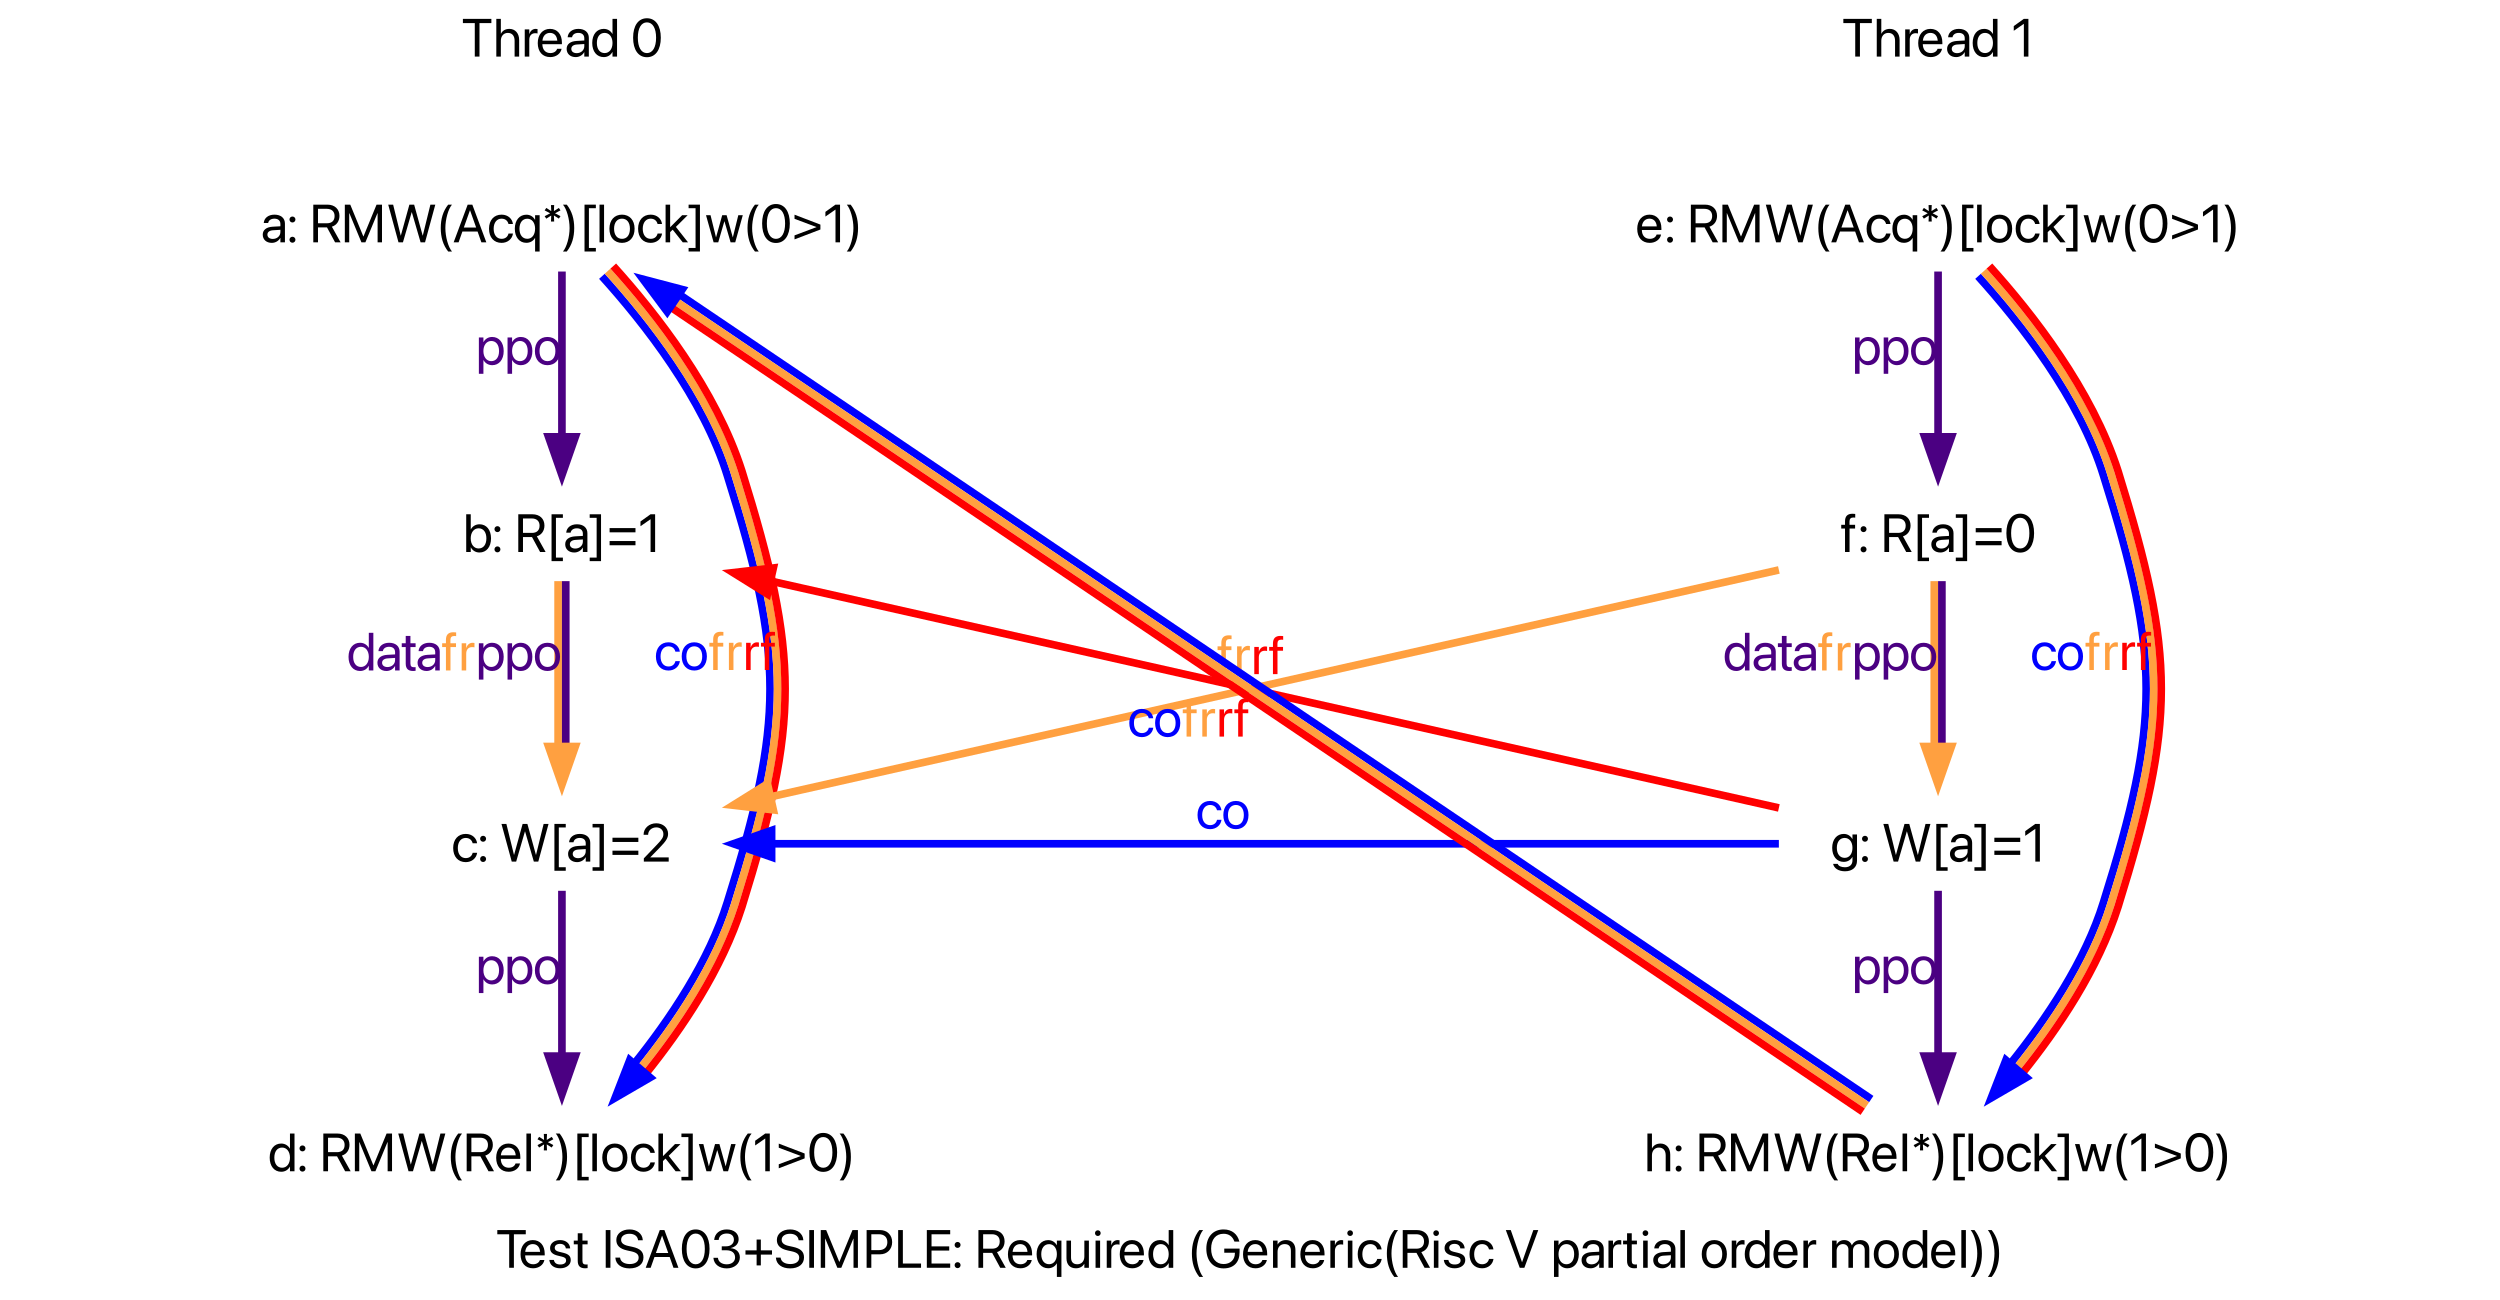 <?xml version="1.0" encoding="UTF-8"?>
<svg xmlns="http://www.w3.org/2000/svg" xmlns:xlink="http://www.w3.org/1999/xlink" width="654" height="340" viewBox="0 0 654 340">
<defs>
<g>
<g id="glyph-0-0">
<path d="M 3.453 0 L 4.684 0 L 4.684 -8.758 L 7.793 -8.758 L 7.793 -9.863 L 0.344 -9.863 L 0.344 -8.758 L 3.453 -8.758 Z M 3.453 0 "/>
</g>
<g id="glyph-0-1">
<path d="M 3.699 0.137 C 5.25 0.137 6.414 -0.793 6.645 -1.969 L 6.66 -2.039 L 5.488 -2.039 L 5.469 -1.977 C 5.266 -1.367 4.629 -0.918 3.727 -0.918 C 2.461 -0.918 1.656 -1.77 1.629 -3.234 L 6.746 -3.234 L 6.746 -3.672 C 6.746 -5.805 5.566 -7.246 3.625 -7.246 C 1.684 -7.246 0.426 -5.734 0.426 -3.535 L 0.426 -3.527 C 0.426 -1.293 1.656 0.137 3.699 0.137 Z M 3.617 -6.195 C 4.656 -6.195 5.422 -5.543 5.539 -4.164 L 1.648 -4.164 C 1.777 -5.488 2.586 -6.195 3.617 -6.195 Z M 3.617 -6.195 "/>
</g>
<g id="glyph-0-2">
<path d="M 3.297 0.137 C 4.883 0.137 6.059 -0.738 6.059 -1.984 L 6.059 -1.988 C 6.059 -3 5.539 -3.57 4.102 -3.918 L 2.973 -4.191 C 2.188 -4.383 1.867 -4.719 1.867 -5.203 L 1.867 -5.211 C 1.867 -5.84 2.398 -6.254 3.262 -6.254 C 4.145 -6.254 4.668 -5.797 4.766 -5.105 L 4.773 -5.059 L 5.906 -5.059 L 5.898 -5.148 C 5.812 -6.336 4.82 -7.246 3.262 -7.246 C 1.723 -7.246 0.648 -6.379 0.648 -5.156 L 0.648 -5.148 C 0.648 -4.121 1.301 -3.5 2.641 -3.18 L 3.766 -2.906 C 4.574 -2.707 4.84 -2.422 4.84 -1.906 L 4.84 -1.902 C 4.84 -1.258 4.266 -0.855 3.301 -0.855 C 2.332 -0.855 1.805 -1.273 1.66 -1.984 L 1.648 -2.051 L 0.457 -2.051 L 0.465 -1.988 C 0.609 -0.719 1.621 0.137 3.297 0.137 Z M 3.297 0.137 "/>
</g>
<g id="glyph-0-3">
<path d="M 3.082 0.137 C 3.316 0.137 3.57 0.109 3.719 0.09 L 3.719 -0.875 C 3.617 -0.867 3.48 -0.848 3.336 -0.848 C 2.699 -0.848 2.367 -1.059 2.367 -1.82 L 2.367 -6.125 L 3.719 -6.125 L 3.719 -7.109 L 2.367 -7.109 L 2.367 -9.031 L 1.137 -9.031 L 1.137 -7.109 L 0.098 -7.109 L 0.098 -6.125 L 1.137 -6.125 L 1.137 -1.812 C 1.137 -0.453 1.777 0.137 3.082 0.137 Z M 3.082 0.137 "/>
</g>
<g id="glyph-0-4">
<rect x="0" y="0" width="0" height="0" mask="url(#mask-0)"/>
</g>
<g id="glyph-0-5">
<path d="M 0.957 0 L 2.188 0 L 2.188 -9.863 L 0.957 -9.863 Z M 0.957 0 "/>
</g>
<g id="glyph-0-6">
<path d="M 4.184 0.164 C 6.441 0.164 7.828 -0.945 7.828 -2.695 L 7.828 -2.699 C 7.828 -4.203 6.98 -5.023 4.957 -5.469 L 3.863 -5.707 C 2.578 -5.988 1.984 -6.496 1.984 -7.301 L 1.984 -7.309 C 1.984 -8.258 2.844 -8.887 4.164 -8.895 C 5.414 -8.895 6.254 -8.301 6.406 -7.293 L 6.418 -7.199 L 7.648 -7.199 L 7.645 -7.301 C 7.535 -8.914 6.125 -10.027 4.199 -10.027 C 2.168 -10.027 0.73 -8.895 0.727 -7.273 L 0.727 -7.266 C 0.727 -5.824 1.629 -4.957 3.555 -4.531 L 4.648 -4.293 C 6.004 -3.992 6.57 -3.508 6.57 -2.641 L 6.57 -2.633 C 6.57 -1.613 5.676 -0.973 4.254 -0.973 C 2.824 -0.973 1.867 -1.578 1.723 -2.57 L 1.711 -2.668 L 0.48 -2.668 L 0.484 -2.57 C 0.609 -0.883 2.051 0.164 4.184 0.164 Z M 4.184 0.164 "/>
</g>
<g id="glyph-0-7">
<path d="M 0.172 0 L 1.465 0 L 2.461 -2.824 L 6.434 -2.824 L 7.43 0 L 8.723 0 L 5.059 -9.863 L 3.844 -9.863 Z M 4.438 -8.387 L 4.465 -8.387 L 6.062 -3.871 L 2.836 -3.871 Z M 4.438 -8.387 "/>
</g>
<g id="glyph-0-8">
<path d="M 4.238 0.164 C 6.508 0.164 7.867 -1.797 7.867 -4.93 L 7.867 -4.941 C 7.867 -8.074 6.508 -10.027 4.238 -10.027 C 1.969 -10.027 0.621 -8.074 0.621 -4.941 L 0.621 -4.93 C 0.621 -1.797 1.969 0.164 4.238 0.164 Z M 4.238 -0.91 C 2.734 -0.91 1.859 -2.453 1.859 -4.93 L 1.859 -4.941 C 1.859 -7.418 2.734 -8.949 4.238 -8.949 C 5.742 -8.949 6.633 -7.418 6.633 -4.941 L 6.633 -4.93 C 6.633 -2.453 5.742 -0.91 4.238 -0.91 Z M 4.238 -0.91 "/>
</g>
<g id="glyph-0-9">
<path d="M 4.121 0.164 C 6.098 0.164 7.547 -1.055 7.547 -2.699 L 7.547 -2.715 C 7.547 -4.117 6.57 -5.012 5.133 -5.133 L 5.133 -5.16 C 6.363 -5.422 7.227 -6.254 7.227 -7.473 L 7.227 -7.484 C 7.227 -8.984 5.988 -10.027 4.109 -10.027 C 2.262 -10.027 0.992 -8.957 0.836 -7.348 L 0.828 -7.281 L 2.012 -7.281 L 2.016 -7.348 C 2.121 -8.348 2.945 -8.961 4.109 -8.961 C 5.312 -8.961 5.988 -8.367 5.988 -7.336 L 5.988 -7.32 C 5.988 -6.336 5.168 -5.613 3.992 -5.613 L 2.809 -5.613 L 2.809 -4.574 L 4.047 -4.574 C 5.43 -4.574 6.297 -3.898 6.297 -2.688 L 6.297 -2.672 C 6.297 -1.629 5.414 -0.902 4.121 -0.902 C 2.809 -0.902 1.922 -1.574 1.82 -2.543 L 1.812 -2.613 L 0.629 -2.613 L 0.637 -2.531 C 0.766 -0.973 2.086 0.164 4.121 0.164 Z M 4.121 0.164 "/>
</g>
<g id="glyph-0-10">
<path d="M 0.766 -3.445 L 3.68 -3.445 L 3.68 -0.617 L 4.785 -0.617 L 4.785 -3.445 L 7.703 -3.445 L 7.703 -4.555 L 4.785 -4.555 L 4.785 -7.383 L 3.68 -7.383 L 3.68 -4.555 L 0.766 -4.555 Z M 0.766 -3.445 "/>
</g>
<g id="glyph-0-11">
<path d="M 0.957 0 L 2.105 0 L 2.105 -7.621 L 2.148 -7.621 L 5.297 0 L 6.336 0 L 9.488 -7.621 L 9.531 -7.621 L 9.531 0 L 10.68 0 L 10.68 -9.863 L 9.258 -9.863 L 5.84 -1.551 L 5.797 -1.551 L 2.379 -9.863 L 0.957 -9.863 Z M 0.957 0 "/>
</g>
<g id="glyph-0-12">
<path d="M 0.957 0 L 2.188 0 L 2.188 -3.52 L 4.473 -3.52 C 6.324 -3.52 7.637 -4.828 7.637 -6.699 L 7.637 -6.715 C 7.637 -8.586 6.324 -9.863 4.473 -9.863 L 0.957 -9.863 Z M 4.156 -8.77 C 5.566 -8.77 6.379 -8 6.379 -6.699 L 6.379 -6.688 C 6.379 -5.387 5.566 -4.613 4.156 -4.613 L 2.188 -4.613 L 2.188 -8.77 Z M 4.156 -8.77 "/>
</g>
<g id="glyph-0-13">
<path d="M 0.957 0 L 6.945 0 L 6.945 -1.109 L 2.188 -1.109 L 2.188 -9.863 L 0.957 -9.863 Z M 0.957 0 "/>
</g>
<g id="glyph-0-14">
<path d="M 0.957 0 L 7.07 0 L 7.07 -1.109 L 2.188 -1.109 L 2.188 -4.5 L 6.816 -4.5 L 6.816 -5.594 L 2.188 -5.594 L 2.188 -8.758 L 7.07 -8.758 L 7.07 -9.863 L 0.957 -9.863 Z M 0.957 0 "/>
</g>
<g id="glyph-0-15">
<path d="M 1.504 -5.195 C 1.941 -5.195 2.285 -5.539 2.285 -5.977 C 2.285 -6.414 1.941 -6.754 1.504 -6.754 C 1.066 -6.754 0.727 -6.414 0.727 -5.977 C 0.727 -5.539 1.066 -5.195 1.504 -5.195 Z M 1.504 0.098 C 1.941 0.098 2.285 -0.246 2.285 -0.684 C 2.285 -1.121 1.941 -1.465 1.504 -1.465 C 1.066 -1.465 0.727 -1.121 0.727 -0.684 C 0.727 -0.246 1.066 0.098 1.504 0.098 Z M 1.504 0.098 "/>
</g>
<g id="glyph-0-16">
<path d="M 0.957 0 L 2.188 0 L 2.188 -3.902 L 4.547 -3.902 L 6.66 0 L 8.102 0 L 5.816 -4.094 C 7.047 -4.484 7.801 -5.543 7.801 -6.91 L 7.801 -6.926 C 7.801 -8.703 6.555 -9.863 4.656 -9.863 L 0.957 -9.863 Z M 2.188 -4.992 L 2.188 -8.77 L 4.492 -8.77 C 5.758 -8.77 6.527 -8.074 6.527 -6.898 L 6.527 -6.883 C 6.527 -5.676 5.812 -4.992 4.547 -4.992 Z M 2.188 -4.992 "/>
</g>
<g id="glyph-0-17">
<path d="M 5.73 2.395 L 6.918 2.395 L 6.918 -7.109 L 5.73 -7.109 L 5.73 -5.906 L 5.703 -5.906 C 5.266 -6.691 4.473 -7.234 3.465 -7.234 C 1.66 -7.234 0.426 -5.789 0.426 -3.57 L 0.426 -3.562 C 0.426 -1.328 1.648 0.125 3.438 0.125 C 4.457 0.125 5.277 -0.375 5.703 -1.156 L 5.73 -1.156 Z M 3.699 -0.93 C 2.434 -0.93 1.641 -1.934 1.641 -3.562 L 1.641 -3.57 C 1.641 -5.16 2.434 -6.18 3.699 -6.18 C 4.902 -6.18 5.73 -5.148 5.73 -3.57 L 5.73 -3.562 C 5.73 -1.969 4.91 -0.93 3.699 -0.93 Z M 3.699 -0.93 "/>
</g>
<g id="glyph-0-18">
<path d="M 3.199 0.137 C 4.281 0.137 5.004 -0.348 5.387 -1.012 L 5.414 -1.012 L 5.414 0 L 6.605 0 L 6.605 -7.109 L 5.414 -7.109 L 5.414 -2.926 C 5.414 -1.715 4.684 -0.918 3.562 -0.918 C 2.469 -0.918 1.93 -1.551 1.93 -2.707 L 1.93 -7.109 L 0.738 -7.109 L 0.738 -2.496 C 0.738 -0.875 1.641 0.137 3.199 0.137 Z M 3.199 0.137 "/>
</g>
<g id="glyph-0-19">
<path d="M 1.441 -8.312 C 1.859 -8.312 2.188 -8.648 2.188 -9.059 C 2.188 -9.477 1.859 -9.805 1.441 -9.805 C 1.031 -9.805 0.699 -9.477 0.699 -9.059 C 0.699 -8.648 1.031 -8.312 1.441 -8.312 Z M 0.848 0 L 2.039 0 L 2.039 -7.109 L 0.848 -7.109 Z M 0.848 0 "/>
</g>
<g id="glyph-0-20">
<path d="M 0.773 0 L 1.961 0 L 1.961 -4.391 C 1.961 -5.469 2.562 -6.113 3.488 -6.113 C 3.773 -6.113 4.027 -6.078 4.121 -6.043 L 4.121 -7.199 C 4.027 -7.211 3.848 -7.246 3.645 -7.246 C 2.844 -7.246 2.23 -6.727 1.988 -5.906 L 1.961 -5.906 L 1.961 -7.109 L 0.773 -7.109 Z M 0.773 0 "/>
</g>
<g id="glyph-0-21">
<path d="M 3.445 0.137 C 4.465 0.137 5.258 -0.375 5.703 -1.203 L 5.73 -1.203 L 5.73 0 L 6.918 0 L 6.918 -9.863 L 5.73 -9.863 L 5.73 -5.922 L 5.703 -5.922 C 5.258 -6.742 4.43 -7.246 3.426 -7.246 C 1.641 -7.246 0.426 -5.805 0.426 -3.562 L 0.426 -3.555 C 0.426 -1.312 1.629 0.137 3.445 0.137 Z M 3.68 -0.918 C 2.422 -0.918 1.641 -1.922 1.641 -3.555 L 1.641 -3.562 C 1.641 -5.184 2.422 -6.195 3.68 -6.195 C 4.875 -6.195 5.734 -5.148 5.734 -3.562 L 5.734 -3.555 C 5.734 -1.961 4.883 -0.918 3.68 -0.918 Z M 3.68 -0.918 "/>
</g>
<g id="glyph-0-22">
<path d="M 3.242 2.395 L 4.238 2.395 C 3.254 1.25 2.508 -1.457 2.508 -3.738 C 2.508 -6.023 3.254 -8.723 4.238 -9.863 L 3.242 -9.863 C 1.906 -8.168 1.301 -6.172 1.301 -3.738 C 1.301 -1.305 1.906 0.703 3.242 2.395 Z M 3.242 2.395 "/>
</g>
<g id="glyph-0-23">
<path d="M 5.094 0.164 C 7.727 0.164 9.277 -1.414 9.277 -4.082 L 9.277 -5.02 L 5.266 -5.02 L 5.266 -3.938 L 8.047 -3.938 L 8.047 -3.762 C 8.047 -2.105 6.844 -0.973 5.094 -0.973 C 3.082 -0.973 1.832 -2.504 1.832 -4.984 L 1.832 -4.992 C 1.832 -7.426 3.062 -8.895 5.094 -8.895 C 6.48 -8.895 7.438 -8.176 7.895 -6.926 L 7.922 -6.852 L 9.215 -6.852 L 9.18 -6.98 C 8.723 -8.723 7.363 -10.027 5.094 -10.027 C 2.34 -10.027 0.574 -8.074 0.574 -4.992 L 0.574 -4.984 C 0.574 -1.84 2.34 0.164 5.094 0.164 Z M 5.094 0.164 "/>
</g>
<g id="glyph-0-24">
<path d="M 0.773 0 L 1.961 0 L 1.961 -4.184 C 1.961 -5.395 2.695 -6.195 3.816 -6.195 C 4.91 -6.195 5.449 -5.559 5.449 -4.402 L 5.449 0 L 6.637 0 L 6.637 -4.613 C 6.637 -6.234 5.734 -7.246 4.176 -7.246 C 3.098 -7.246 2.371 -6.762 1.988 -6.098 L 1.961 -6.098 L 1.961 -7.109 L 0.773 -7.109 Z M 0.773 0 "/>
</g>
<g id="glyph-0-25">
<path d="M 3.719 0.137 C 5.324 0.137 6.496 -0.91 6.688 -2.262 L 6.691 -2.312 L 5.523 -2.312 L 5.512 -2.258 C 5.312 -1.465 4.691 -0.918 3.719 -0.918 C 2.488 -0.918 1.641 -1.895 1.641 -3.547 L 1.641 -3.555 C 1.641 -5.168 2.469 -6.195 3.707 -6.195 C 4.75 -6.195 5.324 -5.566 5.504 -4.855 L 5.516 -4.801 L 6.68 -4.801 L 6.672 -4.855 C 6.523 -6.07 5.477 -7.246 3.707 -7.246 C 1.73 -7.246 0.426 -5.812 0.426 -3.57 L 0.426 -3.562 C 0.426 -1.301 1.703 0.137 3.719 0.137 Z M 3.719 0.137 "/>
</g>
<g id="glyph-0-26">
<path d="M 3.809 0 L 5.023 0 L 8.66 -9.863 L 7.371 -9.863 L 4.43 -1.477 L 4.402 -1.477 L 1.465 -9.863 L 0.172 -9.863 Z M 3.809 0 "/>
</g>
<g id="glyph-0-27">
<path d="M 0.773 2.395 L 1.961 2.395 L 1.961 -1.191 L 1.988 -1.191 C 2.434 -0.371 3.262 0.137 4.266 0.137 C 6.051 0.137 7.266 -1.305 7.266 -3.547 L 7.266 -3.555 C 7.266 -5.797 6.062 -7.246 4.246 -7.246 C 3.227 -7.246 2.434 -6.734 1.988 -5.906 L 1.961 -5.906 L 1.961 -7.109 L 0.773 -7.109 Z M 4.012 -0.918 C 2.816 -0.918 1.957 -1.961 1.957 -3.547 L 1.957 -3.555 C 1.957 -5.148 2.809 -6.195 4.012 -6.195 C 5.27 -6.195 6.051 -5.188 6.051 -3.555 L 6.051 -3.547 C 6.051 -1.93 5.27 -0.918 4.012 -0.918 Z M 4.012 -0.918 "/>
</g>
<g id="glyph-0-28">
<path d="M 2.852 0.137 C 3.801 0.137 4.656 -0.375 5.074 -1.156 L 5.102 -1.156 L 5.102 0 L 6.289 0 L 6.289 -4.914 C 6.289 -6.336 5.238 -7.246 3.555 -7.246 C 1.879 -7.246 0.863 -6.305 0.758 -5.133 L 0.754 -5.059 L 1.902 -5.059 L 1.914 -5.121 C 2.051 -5.758 2.625 -6.195 3.543 -6.195 C 4.531 -6.195 5.102 -5.668 5.102 -4.801 L 5.102 -4.203 L 3.062 -4.09 C 1.43 -3.992 0.484 -3.234 0.484 -2.023 L 0.484 -2.012 C 0.484 -0.719 1.438 0.137 2.852 0.137 Z M 1.703 -2.012 L 1.703 -2.023 C 1.703 -2.688 2.25 -3.109 3.199 -3.164 L 5.102 -3.281 L 5.102 -2.699 C 5.102 -1.668 4.238 -0.895 3.117 -0.895 C 2.262 -0.895 1.703 -1.328 1.703 -2.012 Z M 1.703 -2.012 "/>
</g>
<g id="glyph-0-29">
<path d="M 0.836 0 L 2.023 0 L 2.023 -9.863 L 0.836 -9.863 Z M 0.836 0 "/>
</g>
<g id="glyph-0-30">
<path d="M 3.719 0.137 C 5.68 0.137 7.008 -1.285 7.008 -3.555 L 7.008 -3.57 C 7.008 -5.84 5.676 -7.246 3.711 -7.246 C 1.75 -7.246 0.426 -5.832 0.426 -3.57 L 0.426 -3.555 C 0.426 -1.293 1.742 0.137 3.719 0.137 Z M 3.727 -0.918 C 2.469 -0.918 1.641 -1.879 1.641 -3.555 L 1.641 -3.57 C 1.641 -5.23 2.477 -6.195 3.711 -6.195 C 4.969 -6.195 5.789 -5.238 5.789 -3.57 L 5.789 -3.555 C 5.789 -1.887 4.977 -0.918 3.727 -0.918 Z M 3.727 -0.918 "/>
</g>
<g id="glyph-0-31">
<path d="M 0.773 0 L 1.961 0 L 1.961 -4.457 C 1.961 -5.449 2.645 -6.195 3.59 -6.195 C 4.473 -6.195 5.047 -5.625 5.047 -4.766 L 5.047 0 L 6.234 0 L 6.234 -4.52 C 6.234 -5.488 6.898 -6.195 7.84 -6.195 C 8.777 -6.195 9.316 -5.613 9.316 -4.637 L 9.316 0 L 10.508 0 L 10.508 -4.91 C 10.508 -6.324 9.598 -7.246 8.191 -7.246 C 7.191 -7.246 6.359 -6.734 5.961 -5.879 L 5.934 -5.879 C 5.625 -6.746 4.91 -7.246 3.938 -7.246 C 3.023 -7.246 2.312 -6.773 1.988 -6.07 L 1.961 -6.07 L 1.961 -7.109 L 0.773 -7.109 Z M 0.773 0 "/>
</g>
<g id="glyph-0-32">
<path d="M 1.273 2.395 C 2.605 0.703 3.215 -1.305 3.215 -3.738 C 3.215 -6.172 2.605 -8.168 1.273 -9.863 L 0.273 -9.863 C 1.258 -8.723 2.004 -6.023 2.004 -3.738 C 2.004 -1.457 1.258 1.25 0.273 2.395 Z M 1.273 2.395 "/>
</g>
<g id="glyph-0-33">
<path d="M 0.836 0 L 2.023 0 L 2.023 -4.148 C 2.023 -5.359 2.754 -6.195 3.855 -6.195 C 4.965 -6.195 5.621 -5.434 5.621 -4.148 L 5.621 0 L 6.809 0 L 6.809 -4.355 C 6.809 -6.078 5.777 -7.246 4.266 -7.246 C 3.207 -7.246 2.434 -6.773 2.051 -5.977 L 2.023 -5.977 L 2.023 -9.863 L 0.836 -9.863 Z M 0.836 0 "/>
</g>
<g id="glyph-0-34">
<path d="M 2.996 0 L 4.156 0 L 6.453 -7.902 L 6.48 -7.902 L 8.777 0 L 9.941 0 L 12.625 -9.863 L 11.34 -9.863 L 9.352 -1.766 L 9.324 -1.766 L 7.09 -9.863 L 5.844 -9.863 L 3.609 -1.766 L 3.582 -1.766 L 1.594 -9.863 L 0.309 -9.863 Z M 2.996 0 "/>
</g>
<g id="glyph-0-35">
<path d="M 2.387 -5.449 L 3.219 -5.449 L 3.152 -7.035 L 4.449 -6.207 L 4.875 -6.852 L 3.438 -7.609 L 4.875 -8.359 L 4.449 -9.004 L 3.152 -8.176 L 3.219 -9.754 L 2.387 -9.754 L 2.453 -8.176 L 1.156 -9.004 L 0.73 -8.359 L 2.18 -7.602 L 0.73 -6.836 L 1.156 -6.195 L 2.453 -7.02 Z M 2.387 -5.449 "/>
</g>
<g id="glyph-0-36">
<path d="M 1.41 2.395 L 4.375 2.395 L 4.375 1.469 L 2.559 1.469 L 2.559 -8.934 L 4.375 -8.934 L 4.375 -9.863 L 1.41 -9.863 Z M 1.41 2.395 "/>
</g>
<g id="glyph-0-37">
<path d="M 0.867 0 L 2.059 0 L 2.059 -2.68 L 2.723 -3.316 L 5.359 0 L 6.742 0 L 3.562 -4.039 L 6.645 -7.109 L 5.203 -7.109 L 2.086 -3.973 L 2.059 -3.973 L 2.059 -9.863 L 0.867 -9.863 Z M 0.867 0 "/>
</g>
<g id="glyph-0-38">
<path d="M 3.105 2.395 L 3.105 -9.863 L 0.137 -9.863 L 0.137 -8.934 L 1.957 -8.934 L 1.957 1.469 L 0.137 1.469 L 0.137 2.395 Z M 3.105 2.395 "/>
</g>
<g id="glyph-0-39">
<path d="M 2.18 0 L 3.391 0 L 4.992 -5.504 L 5.02 -5.504 L 6.625 0 L 7.836 0 L 9.816 -7.109 L 8.641 -7.109 L 7.219 -1.328 L 7.191 -1.328 L 5.578 -7.109 L 4.43 -7.109 L 2.824 -1.328 L 2.797 -1.328 L 1.375 -7.109 L 0.191 -7.109 Z M 2.18 0 "/>
</g>
<g id="glyph-0-40">
<path d="M 7.617 -4.641 L 0.848 -7.234 L 0.848 -6.152 L 6.625 -3.992 L 0.848 -1.824 L 0.848 -0.773 L 7.617 -3.363 Z M 7.617 -4.641 "/>
</g>
<g id="glyph-0-41">
<path d="M 3.316 0 L 4.504 0 L 4.504 -9.863 L 3.301 -9.863 L 0.676 -7.977 L 0.676 -6.742 L 3.289 -8.559 L 3.316 -8.559 Z M 3.316 0 "/>
</g>
<g id="glyph-0-42">
<path d="M 4.309 0.137 C 6.125 0.137 7.328 -1.312 7.328 -3.555 L 7.328 -3.562 C 7.328 -5.805 6.113 -7.246 4.328 -7.246 C 3.324 -7.246 2.496 -6.742 2.051 -5.922 L 2.023 -5.922 L 2.023 -9.863 L 0.836 -9.863 L 0.836 0 L 2.023 0 L 2.023 -1.203 L 2.051 -1.203 C 2.496 -0.375 3.289 0.137 4.309 0.137 Z M 4.074 -0.918 C 2.871 -0.918 2.016 -1.961 2.016 -3.555 L 2.016 -3.562 C 2.016 -5.148 2.879 -6.195 4.074 -6.195 C 5.332 -6.195 6.113 -5.184 6.113 -3.562 L 6.113 -3.555 C 6.113 -1.922 5.332 -0.918 4.074 -0.918 Z M 4.074 -0.918 "/>
</g>
<g id="glyph-0-43">
<path d="M 0.848 -5.141 L 7.617 -5.141 L 7.617 -6.25 L 0.848 -6.25 Z M 0.848 -1.758 L 7.617 -1.758 L 7.617 -2.863 L 0.848 -2.863 Z M 0.848 -1.758 "/>
</g>
<g id="glyph-0-44">
<path d="M 1.156 0 L 2.344 0 L 2.344 -6.125 L 3.793 -6.125 L 3.793 -7.109 L 2.332 -7.109 L 2.332 -7.977 C 2.332 -8.684 2.66 -9.016 3.316 -9.016 C 3.5 -9.016 3.684 -9.012 3.828 -8.988 L 3.828 -9.953 C 3.652 -9.98 3.371 -10 3.105 -10 C 1.793 -10 1.156 -9.352 1.156 -7.984 L 1.156 -7.109 L 0.164 -7.109 L 0.164 -6.125 L 1.156 -6.125 Z M 1.156 0 "/>
</g>
<g id="glyph-0-45">
<path d="M 0.801 0 L 7.309 0 L 7.309 -1.094 L 2.488 -1.094 L 2.488 -1.121 L 4.832 -3.527 C 6.645 -5.379 7.145 -6.195 7.145 -7.273 L 7.145 -7.289 C 7.145 -8.832 5.84 -10.027 4.055 -10.027 C 2.215 -10.027 0.738 -8.766 0.738 -7.055 L 0.738 -7.016 L 1.93 -7.016 L 1.93 -7.047 C 1.93 -8.109 2.844 -8.957 4.074 -8.957 C 5.148 -8.957 5.906 -8.23 5.914 -7.227 L 5.914 -7.211 C 5.914 -6.391 5.605 -5.859 4.273 -4.473 L 0.801 -0.848 Z M 0.801 0 "/>
</g>
<g id="glyph-0-46">
<path d="M 3.781 2.531 C 5.707 2.531 6.918 1.449 6.918 -0.199 L 6.918 -7.109 L 5.73 -7.109 L 5.73 -5.906 L 5.703 -5.906 C 5.266 -6.699 4.473 -7.246 3.465 -7.246 C 1.66 -7.246 0.426 -5.812 0.426 -3.602 L 0.426 -3.598 C 0.426 -1.375 1.648 0.07 3.438 0.07 C 4.457 0.07 5.277 -0.438 5.703 -1.223 L 5.73 -1.223 L 5.73 -0.316 C 5.73 0.785 5.02 1.477 3.766 1.477 C 2.797 1.477 2.121 1.164 1.895 0.648 L 1.867 0.59 L 0.672 0.59 L 0.684 0.648 C 0.918 1.703 2.023 2.531 3.781 2.531 Z M 3.699 -0.984 C 2.434 -0.984 1.641 -1.984 1.641 -3.598 L 1.641 -3.602 C 1.641 -5.184 2.434 -6.195 3.699 -6.195 C 4.902 -6.195 5.73 -5.168 5.73 -3.602 L 5.73 -3.598 C 5.73 -2.016 4.91 -0.984 3.699 -0.984 Z M 3.699 -0.984 "/>
</g>
</g>
<image id="source-9" x="0" y="0" width="0" height="0"/>
<mask id="mask-0">
<use xlink:href="#source-9"/>
</mask>
</defs>
<g fill="rgb(0%, 0%, 0%)" fill-opacity="1">
<use xlink:href="#glyph-0-0" x="129.75" y="331.648"/>
<use xlink:href="#glyph-0-1" x="135.75" y="331.648"/>
<use xlink:href="#glyph-0-2" x="143.25" y="331.648"/>
<use xlink:href="#glyph-0-3" x="150" y="331.648"/>
<use xlink:href="#glyph-0-4" x="154.5" y="331.648"/>
<use xlink:href="#glyph-0-5" x="157.5" y="331.648"/>
<use xlink:href="#glyph-0-6" x="160.5" y="331.648"/>
<use xlink:href="#glyph-0-7" x="168.75" y="331.648"/>
<use xlink:href="#glyph-0-8" x="177.75" y="331.648"/>
<use xlink:href="#glyph-0-9" x="186" y="331.648"/>
<use xlink:href="#glyph-0-10" x="194.25" y="331.648"/>
<use xlink:href="#glyph-0-6" x="202.5" y="331.648"/>
<use xlink:href="#glyph-0-5" x="210.75" y="331.648"/>
<use xlink:href="#glyph-0-11" x="213.75" y="331.648"/>
<use xlink:href="#glyph-0-12" x="225.75" y="331.648"/>
<use xlink:href="#glyph-0-13" x="234" y="331.648"/>
<use xlink:href="#glyph-0-14" x="241.5" y="331.648"/>
<use xlink:href="#glyph-0-15" x="249" y="331.648"/>
<use xlink:href="#glyph-0-4" x="252" y="331.648"/>
<use xlink:href="#glyph-0-16" x="255" y="331.648"/>
<use xlink:href="#glyph-0-1" x="263.25" y="331.648"/>
<use xlink:href="#glyph-0-17" x="270.75" y="331.648"/>
<use xlink:href="#glyph-0-18" x="278.25" y="331.648"/>
<use xlink:href="#glyph-0-19" x="285.75" y="331.648"/>
<use xlink:href="#glyph-0-20" x="288.75" y="331.648"/>
<use xlink:href="#glyph-0-1" x="292.5" y="331.648"/>
<use xlink:href="#glyph-0-21" x="300" y="331.648"/>
<use xlink:href="#glyph-0-4" x="307.5" y="331.648"/>
<use xlink:href="#glyph-0-22" x="310.5" y="331.648"/>
<use xlink:href="#glyph-0-23" x="315" y="331.648"/>
<use xlink:href="#glyph-0-1" x="324.75" y="331.648"/>
<use xlink:href="#glyph-0-24" x="332.25" y="331.648"/>
<use xlink:href="#glyph-0-1" x="339.75" y="331.648"/>
<use xlink:href="#glyph-0-20" x="347.25" y="331.648"/>
<use xlink:href="#glyph-0-19" x="351.75" y="331.648"/>
<use xlink:href="#glyph-0-25" x="354.75" y="331.648"/>
<use xlink:href="#glyph-0-22" x="361.5" y="331.648"/>
<use xlink:href="#glyph-0-16" x="366" y="331.648"/>
<use xlink:href="#glyph-0-19" x="374.25" y="331.648"/>
<use xlink:href="#glyph-0-2" x="377.25" y="331.648"/>
<use xlink:href="#glyph-0-25" x="384" y="331.648"/>
<use xlink:href="#glyph-0-4" x="390.75" y="331.648"/>
<use xlink:href="#glyph-0-26" x="393.75" y="331.648"/>
<use xlink:href="#glyph-0-4" x="402.75" y="331.648"/>
<use xlink:href="#glyph-0-27" x="405.75" y="331.648"/>
<use xlink:href="#glyph-0-28" x="413.25" y="331.648"/>
<use xlink:href="#glyph-0-20" x="420" y="331.648"/>
<use xlink:href="#glyph-0-3" x="424.5" y="331.648"/>
<use xlink:href="#glyph-0-19" x="429" y="331.648"/>
<use xlink:href="#glyph-0-28" x="432" y="331.648"/>
<use xlink:href="#glyph-0-29" x="438.75" y="331.648"/>
<use xlink:href="#glyph-0-4" x="441.75" y="331.648"/>
<use xlink:href="#glyph-0-30" x="444.75" y="331.648"/>
<use xlink:href="#glyph-0-20" x="452.25" y="331.648"/>
<use xlink:href="#glyph-0-21" x="456" y="331.648"/>
<use xlink:href="#glyph-0-1" x="463.5" y="331.648"/>
<use xlink:href="#glyph-0-20" x="471" y="331.648"/>
<use xlink:href="#glyph-0-4" x="475.5" y="331.648"/>
<use xlink:href="#glyph-0-31" x="478.5" y="331.648"/>
<use xlink:href="#glyph-0-30" x="489.75" y="331.648"/>
<use xlink:href="#glyph-0-21" x="497.25" y="331.648"/>
<use xlink:href="#glyph-0-1" x="504.75" y="331.648"/>
<use xlink:href="#glyph-0-29" x="512.25" y="331.648"/>
<use xlink:href="#glyph-0-32" x="515.25" y="331.648"/>
<use xlink:href="#glyph-0-32" x="519.75" y="331.648"/>
</g>
<g fill="rgb(0%, 0%, 0%)" fill-opacity="1">
<use xlink:href="#glyph-0-0" x="120.75" y="14.801"/>
<use xlink:href="#glyph-0-33" x="129" y="14.801"/>
<use xlink:href="#glyph-0-20" x="136.5" y="14.801"/>
<use xlink:href="#glyph-0-1" x="140.25" y="14.801"/>
<use xlink:href="#glyph-0-28" x="147.75" y="14.801"/>
<use xlink:href="#glyph-0-21" x="154.5" y="14.801"/>
<use xlink:href="#glyph-0-4" x="162" y="14.801"/>
<use xlink:href="#glyph-0-8" x="165" y="14.801"/>
</g>
<g fill="rgb(0%, 0%, 0%)" fill-opacity="1">
<use xlink:href="#glyph-0-28" x="68.25" y="63.398"/>
<use xlink:href="#glyph-0-15" x="75" y="63.398"/>
<use xlink:href="#glyph-0-4" x="78" y="63.398"/>
<use xlink:href="#glyph-0-16" x="81" y="63.398"/>
<use xlink:href="#glyph-0-11" x="89.25" y="63.398"/>
<use xlink:href="#glyph-0-34" x="101.25" y="63.398"/>
<use xlink:href="#glyph-0-22" x="114" y="63.398"/>
<use xlink:href="#glyph-0-7" x="118.5" y="63.398"/>
<use xlink:href="#glyph-0-25" x="127.5" y="63.398"/>
<use xlink:href="#glyph-0-17" x="134.25" y="63.398"/>
<use xlink:href="#glyph-0-35" x="141.75" y="63.398"/>
<use xlink:href="#glyph-0-32" x="147" y="63.398"/>
<use xlink:href="#glyph-0-36" x="151.5" y="63.398"/>
<use xlink:href="#glyph-0-29" x="156" y="63.398"/>
<use xlink:href="#glyph-0-30" x="159" y="63.398"/>
<use xlink:href="#glyph-0-25" x="166.5" y="63.398"/>
<use xlink:href="#glyph-0-37" x="173.25" y="63.398"/>
<use xlink:href="#glyph-0-38" x="180" y="63.398"/>
<use xlink:href="#glyph-0-39" x="184.5" y="63.398"/>
<use xlink:href="#glyph-0-22" x="194.25" y="63.398"/>
<use xlink:href="#glyph-0-8" x="198.75" y="63.398"/>
<use xlink:href="#glyph-0-40" x="207" y="63.398"/>
<use xlink:href="#glyph-0-41" x="215.25" y="63.398"/>
<use xlink:href="#glyph-0-32" x="221.25" y="63.398"/>
</g>
<g fill="rgb(0%, 0%, 0%)" fill-opacity="1">
<use xlink:href="#glyph-0-42" x="121.125" y="144.398"/>
<use xlink:href="#glyph-0-15" x="128.625" y="144.398"/>
<use xlink:href="#glyph-0-4" x="131.625" y="144.398"/>
<use xlink:href="#glyph-0-16" x="134.625" y="144.398"/>
<use xlink:href="#glyph-0-36" x="142.875" y="144.398"/>
<use xlink:href="#glyph-0-28" x="147.375" y="144.398"/>
<use xlink:href="#glyph-0-38" x="154.125" y="144.398"/>
<use xlink:href="#glyph-0-43" x="158.625" y="144.398"/>
<use xlink:href="#glyph-0-41" x="166.875" y="144.398"/>
</g>
<path fill="none" stroke-width="2" stroke-linecap="butt" stroke-linejoin="miter" stroke="rgb(29.412%, 0%, 50.98%)" stroke-opacity="1" stroke-miterlimit="10" d="M 147 -268.573 C 147 -257.038 147 -239.436 147 -224.94 " transform="matrix(1, 0, 0, 1, 0, 339.6)"/>
<path fill-rule="nonzero" fill="rgb(29.412%, 0%, 50.98%)" fill-opacity="1" stroke-width="2" stroke-linecap="butt" stroke-linejoin="miter" stroke="rgb(29.412%, 0%, 50.98%)" stroke-opacity="1" stroke-miterlimit="10" d="M 150.5 -225.319 L 147 -215.319 L 143.5 -225.319 Z M 150.5 -225.319 " transform="matrix(1, 0, 0, 1, 0, 339.6)"/>
<g fill="rgb(29.412%, 0%, 50.98%)" fill-opacity="1">
<use xlink:href="#glyph-0-27" x="124.5" y="95.395"/>
<use xlink:href="#glyph-0-27" x="132" y="95.395"/>
<use xlink:href="#glyph-0-30" x="139.5" y="95.395"/>
</g>
<g fill="rgb(0%, 0%, 0%)" fill-opacity="1">
<use xlink:href="#glyph-0-21" x="70.125" y="306.398"/>
<use xlink:href="#glyph-0-15" x="77.625" y="306.398"/>
<use xlink:href="#glyph-0-4" x="80.625" y="306.398"/>
<use xlink:href="#glyph-0-16" x="83.625" y="306.398"/>
<use xlink:href="#glyph-0-11" x="91.875" y="306.398"/>
<use xlink:href="#glyph-0-34" x="103.875" y="306.398"/>
<use xlink:href="#glyph-0-22" x="116.625" y="306.398"/>
<use xlink:href="#glyph-0-16" x="121.125" y="306.398"/>
<use xlink:href="#glyph-0-1" x="129.375" y="306.398"/>
<use xlink:href="#glyph-0-29" x="136.875" y="306.398"/>
<use xlink:href="#glyph-0-35" x="139.875" y="306.398"/>
<use xlink:href="#glyph-0-32" x="145.125" y="306.398"/>
<use xlink:href="#glyph-0-36" x="149.625" y="306.398"/>
<use xlink:href="#glyph-0-29" x="154.125" y="306.398"/>
<use xlink:href="#glyph-0-30" x="157.125" y="306.398"/>
<use xlink:href="#glyph-0-25" x="164.625" y="306.398"/>
<use xlink:href="#glyph-0-37" x="171.375" y="306.398"/>
<use xlink:href="#glyph-0-38" x="178.125" y="306.398"/>
<use xlink:href="#glyph-0-39" x="182.625" y="306.398"/>
<use xlink:href="#glyph-0-22" x="192.375" y="306.398"/>
<use xlink:href="#glyph-0-41" x="196.875" y="306.398"/>
<use xlink:href="#glyph-0-40" x="202.875" y="306.398"/>
<use xlink:href="#glyph-0-8" x="211.125" y="306.398"/>
<use xlink:href="#glyph-0-32" x="219.375" y="306.398"/>
</g>
<path fill="none" stroke-width="2" stroke-linecap="butt" stroke-linejoin="miter" stroke="rgb(0%, 0%, 100%)" stroke-opacity="1" stroke-miterlimit="10" d="M 157.461 -267.323 C 168.438 -255.186 184.133 -235.229 190.293 -215.104 C 205.148 -167.916 205.148 -150.834 190.293 -103.647 C 185.566 -88.268 175.199 -72.842 165.754 -61.131 " transform="matrix(1, 0, 0, 1, 0, 339.6)"/>
<path fill="none" stroke-width="2" stroke-linecap="butt" stroke-linejoin="miter" stroke="rgb(100%, 62.745%, 25.098%)" stroke-opacity="1" stroke-miterlimit="10" d="M 158.945 -268.663 C 170.008 -256.424 185.703 -236.463 192.199 -215.702 C 207.148 -167.916 207.148 -150.834 192.199 -103.049 C 187.227 -87.151 176.859 -71.725 167.309 -59.877 " transform="matrix(1, 0, 0, 1, 0, 339.6)"/>
<path fill="none" stroke-width="2" stroke-linecap="butt" stroke-linejoin="miter" stroke="rgb(100%, 0%, 0%)" stroke-opacity="1" stroke-miterlimit="10" d="M 160.43 -270.002 C 171.582 -257.659 187.277 -237.702 194.109 -216.295 C 209.148 -167.916 209.148 -150.834 194.109 -102.452 C 188.887 -86.038 178.52 -70.612 168.867 -58.62 " transform="matrix(1, 0, 0, 1, 0, 339.6)"/>
<path fill-rule="nonzero" fill="rgb(0%, 0%, 100%)" fill-opacity="1" stroke-width="2" stroke-linecap="butt" stroke-linejoin="miter" stroke="rgb(0%, 0%, 100%)" stroke-opacity="1" stroke-miterlimit="10" d="M 170.07 -57.717 L 160.91 -52.389 L 164.746 -62.264 Z M 170.07 -57.717 " transform="matrix(1, 0, 0, 1, 0, 339.6)"/>
<g fill="rgb(0%, 0%, 100%)" fill-opacity="1">
<use xlink:href="#glyph-0-25" x="171.16" y="175.273"/>
<use xlink:href="#glyph-0-30" x="177.91" y="175.273"/>
</g>
<g fill="rgb(100%, 62.745%, 25.098%)" fill-opacity="1">
<use xlink:href="#glyph-0-44" x="185.41" y="175.273"/>
<use xlink:href="#glyph-0-20" x="189.91" y="175.273"/>
</g>
<g fill="rgb(100%, 0%, 0%)" fill-opacity="1">
<use xlink:href="#glyph-0-20" x="194.41" y="175.273"/>
<use xlink:href="#glyph-0-44" x="198.91" y="175.273"/>
</g>
<g fill="rgb(0%, 0%, 0%)" fill-opacity="1">
<use xlink:href="#glyph-0-25" x="118.125" y="225.398"/>
<use xlink:href="#glyph-0-15" x="124.875" y="225.398"/>
<use xlink:href="#glyph-0-4" x="127.875" y="225.398"/>
<use xlink:href="#glyph-0-34" x="130.875" y="225.398"/>
<use xlink:href="#glyph-0-36" x="143.625" y="225.398"/>
<use xlink:href="#glyph-0-28" x="148.125" y="225.398"/>
<use xlink:href="#glyph-0-38" x="154.875" y="225.398"/>
<use xlink:href="#glyph-0-43" x="159.375" y="225.398"/>
<use xlink:href="#glyph-0-45" x="167.625" y="225.398"/>
</g>
<path fill="none" stroke-width="2" stroke-linecap="butt" stroke-linejoin="miter" stroke="rgb(100%, 62.745%, 25.098%)" stroke-opacity="1" stroke-miterlimit="10" d="M 146 -187.573 C 146 -176.038 146 -158.436 146 -143.94 " transform="matrix(1, 0, 0, 1, 0, 339.6)"/>
<path fill="none" stroke-width="2" stroke-linecap="butt" stroke-linejoin="miter" stroke="rgb(29.412%, 0%, 50.98%)" stroke-opacity="1" stroke-miterlimit="10" d="M 148 -187.573 C 148 -176.038 148 -158.436 148 -143.94 " transform="matrix(1, 0, 0, 1, 0, 339.6)"/>
<path fill-rule="nonzero" fill="rgb(100%, 62.745%, 25.098%)" fill-opacity="1" stroke-width="2" stroke-linecap="butt" stroke-linejoin="miter" stroke="rgb(100%, 62.745%, 25.098%)" stroke-opacity="1" stroke-miterlimit="10" d="M 150.5 -144.319 L 147 -134.319 L 143.5 -144.319 Z M 150.5 -144.319 " transform="matrix(1, 0, 0, 1, 0, 339.6)"/>
<g fill="rgb(29.412%, 0%, 50.98%)" fill-opacity="1">
<use xlink:href="#glyph-0-21" x="90.75" y="175.395"/>
<use xlink:href="#glyph-0-28" x="98.25" y="175.395"/>
<use xlink:href="#glyph-0-3" x="105" y="175.395"/>
<use xlink:href="#glyph-0-28" x="108.75" y="175.395"/>
</g>
<g fill="rgb(100%, 62.745%, 25.098%)" fill-opacity="1">
<use xlink:href="#glyph-0-44" x="115.5" y="175.395"/>
<use xlink:href="#glyph-0-20" x="120" y="175.395"/>
</g>
<g fill="rgb(29.412%, 0%, 50.98%)" fill-opacity="1">
<use xlink:href="#glyph-0-27" x="124.5" y="175.395"/>
<use xlink:href="#glyph-0-27" x="132" y="175.395"/>
<use xlink:href="#glyph-0-30" x="139.5" y="175.395"/>
</g>
<path fill="none" stroke-width="2" stroke-linecap="butt" stroke-linejoin="miter" stroke="rgb(29.412%, 0%, 50.98%)" stroke-opacity="1" stroke-miterlimit="10" d="M 147 -106.573 C 147 -95.038 147 -77.436 147 -62.94 " transform="matrix(1, 0, 0, 1, 0, 339.6)"/>
<path fill-rule="nonzero" fill="rgb(29.412%, 0%, 50.98%)" fill-opacity="1" stroke-width="2" stroke-linecap="butt" stroke-linejoin="miter" stroke="rgb(29.412%, 0%, 50.98%)" stroke-opacity="1" stroke-miterlimit="10" d="M 150.5 -63.319 L 147 -53.319 L 143.5 -63.319 Z M 150.5 -63.319 " transform="matrix(1, 0, 0, 1, 0, 339.6)"/>
<g fill="rgb(29.412%, 0%, 50.98%)" fill-opacity="1">
<use xlink:href="#glyph-0-27" x="124.5" y="257.395"/>
<use xlink:href="#glyph-0-27" x="132" y="257.395"/>
<use xlink:href="#glyph-0-30" x="139.5" y="257.395"/>
</g>
<g fill="rgb(0%, 0%, 0%)" fill-opacity="1">
<use xlink:href="#glyph-0-0" x="481.875" y="14.801"/>
<use xlink:href="#glyph-0-33" x="490.125" y="14.801"/>
<use xlink:href="#glyph-0-20" x="497.625" y="14.801"/>
<use xlink:href="#glyph-0-1" x="501.375" y="14.801"/>
<use xlink:href="#glyph-0-28" x="508.875" y="14.801"/>
<use xlink:href="#glyph-0-21" x="515.625" y="14.801"/>
<use xlink:href="#glyph-0-4" x="523.125" y="14.801"/>
<use xlink:href="#glyph-0-41" x="526.125" y="14.801"/>
</g>
<g fill="rgb(0%, 0%, 0%)" fill-opacity="1">
<use xlink:href="#glyph-0-1" x="427.875" y="63.398"/>
<use xlink:href="#glyph-0-15" x="435.375" y="63.398"/>
<use xlink:href="#glyph-0-4" x="438.375" y="63.398"/>
<use xlink:href="#glyph-0-16" x="441.375" y="63.398"/>
<use xlink:href="#glyph-0-11" x="449.625" y="63.398"/>
<use xlink:href="#glyph-0-34" x="461.625" y="63.398"/>
<use xlink:href="#glyph-0-22" x="474.375" y="63.398"/>
<use xlink:href="#glyph-0-7" x="478.875" y="63.398"/>
<use xlink:href="#glyph-0-25" x="487.875" y="63.398"/>
<use xlink:href="#glyph-0-17" x="494.625" y="63.398"/>
<use xlink:href="#glyph-0-35" x="502.125" y="63.398"/>
<use xlink:href="#glyph-0-32" x="507.375" y="63.398"/>
<use xlink:href="#glyph-0-36" x="511.875" y="63.398"/>
<use xlink:href="#glyph-0-29" x="516.375" y="63.398"/>
<use xlink:href="#glyph-0-30" x="519.375" y="63.398"/>
<use xlink:href="#glyph-0-25" x="526.875" y="63.398"/>
<use xlink:href="#glyph-0-37" x="533.625" y="63.398"/>
<use xlink:href="#glyph-0-38" x="540.375" y="63.398"/>
<use xlink:href="#glyph-0-39" x="544.875" y="63.398"/>
<use xlink:href="#glyph-0-22" x="554.625" y="63.398"/>
<use xlink:href="#glyph-0-8" x="559.125" y="63.398"/>
<use xlink:href="#glyph-0-40" x="567.375" y="63.398"/>
<use xlink:href="#glyph-0-41" x="575.625" y="63.398"/>
<use xlink:href="#glyph-0-32" x="581.625" y="63.398"/>
</g>
<g fill="rgb(0%, 0%, 0%)" fill-opacity="1">
<use xlink:href="#glyph-0-44" x="481.5" y="144.398"/>
<use xlink:href="#glyph-0-15" x="486" y="144.398"/>
<use xlink:href="#glyph-0-4" x="489" y="144.398"/>
<use xlink:href="#glyph-0-16" x="492" y="144.398"/>
<use xlink:href="#glyph-0-36" x="500.25" y="144.398"/>
<use xlink:href="#glyph-0-28" x="504.75" y="144.398"/>
<use xlink:href="#glyph-0-38" x="511.5" y="144.398"/>
<use xlink:href="#glyph-0-43" x="516" y="144.398"/>
<use xlink:href="#glyph-0-8" x="524.25" y="144.398"/>
</g>
<path fill="none" stroke-width="2" stroke-linecap="butt" stroke-linejoin="miter" stroke="rgb(29.412%, 0%, 50.98%)" stroke-opacity="1" stroke-miterlimit="10" d="M 507 -268.573 C 507 -257.038 507 -239.436 507 -224.94 " transform="matrix(1, 0, 0, 1, 0, 339.6)"/>
<path fill-rule="nonzero" fill="rgb(29.412%, 0%, 50.98%)" fill-opacity="1" stroke-width="2" stroke-linecap="butt" stroke-linejoin="miter" stroke="rgb(29.412%, 0%, 50.98%)" stroke-opacity="1" stroke-miterlimit="10" d="M 510.5 -225.319 L 507 -215.319 L 503.5 -225.319 Z M 510.5 -225.319 " transform="matrix(1, 0, 0, 1, 0, 339.6)"/>
<g fill="rgb(29.412%, 0%, 50.98%)" fill-opacity="1">
<use xlink:href="#glyph-0-27" x="484.5" y="95.395"/>
<use xlink:href="#glyph-0-27" x="492" y="95.395"/>
<use xlink:href="#glyph-0-30" x="499.5" y="95.395"/>
</g>
<g fill="rgb(0%, 0%, 0%)" fill-opacity="1">
<use xlink:href="#glyph-0-33" x="430.125" y="306.398"/>
<use xlink:href="#glyph-0-15" x="437.625" y="306.398"/>
<use xlink:href="#glyph-0-4" x="440.625" y="306.398"/>
<use xlink:href="#glyph-0-16" x="443.625" y="306.398"/>
<use xlink:href="#glyph-0-11" x="451.875" y="306.398"/>
<use xlink:href="#glyph-0-34" x="463.875" y="306.398"/>
<use xlink:href="#glyph-0-22" x="476.625" y="306.398"/>
<use xlink:href="#glyph-0-16" x="481.125" y="306.398"/>
<use xlink:href="#glyph-0-1" x="489.375" y="306.398"/>
<use xlink:href="#glyph-0-29" x="496.875" y="306.398"/>
<use xlink:href="#glyph-0-35" x="499.875" y="306.398"/>
<use xlink:href="#glyph-0-32" x="505.125" y="306.398"/>
<use xlink:href="#glyph-0-36" x="509.625" y="306.398"/>
<use xlink:href="#glyph-0-29" x="514.125" y="306.398"/>
<use xlink:href="#glyph-0-30" x="517.125" y="306.398"/>
<use xlink:href="#glyph-0-25" x="524.625" y="306.398"/>
<use xlink:href="#glyph-0-37" x="531.375" y="306.398"/>
<use xlink:href="#glyph-0-38" x="538.125" y="306.398"/>
<use xlink:href="#glyph-0-39" x="542.625" y="306.398"/>
<use xlink:href="#glyph-0-22" x="552.375" y="306.398"/>
<use xlink:href="#glyph-0-41" x="556.875" y="306.398"/>
<use xlink:href="#glyph-0-40" x="562.875" y="306.398"/>
<use xlink:href="#glyph-0-8" x="571.125" y="306.398"/>
<use xlink:href="#glyph-0-32" x="579.375" y="306.398"/>
</g>
<path fill="none" stroke-width="2" stroke-linecap="butt" stroke-linejoin="miter" stroke="rgb(0%, 0%, 100%)" stroke-opacity="1" stroke-miterlimit="10" d="M 517.461 -267.323 C 528.438 -255.186 544.133 -235.229 550.293 -215.104 C 565.148 -167.916 565.148 -150.834 550.293 -103.647 C 545.566 -88.268 535.199 -72.842 525.754 -61.131 " transform="matrix(1, 0, 0, 1, 0, 339.6)"/>
<path fill="none" stroke-width="2" stroke-linecap="butt" stroke-linejoin="miter" stroke="rgb(100%, 62.745%, 25.098%)" stroke-opacity="1" stroke-miterlimit="10" d="M 518.945 -268.663 C 530.008 -256.424 545.703 -236.463 552.199 -215.702 C 567.148 -167.916 567.148 -150.834 552.199 -103.049 C 547.227 -87.151 536.859 -71.725 527.309 -59.877 " transform="matrix(1, 0, 0, 1, 0, 339.6)"/>
<path fill="none" stroke-width="2" stroke-linecap="butt" stroke-linejoin="miter" stroke="rgb(100%, 0%, 0%)" stroke-opacity="1" stroke-miterlimit="10" d="M 520.43 -270.002 C 531.582 -257.659 547.277 -237.702 554.109 -216.295 C 569.148 -167.916 569.148 -150.834 554.109 -102.452 C 548.887 -86.038 538.52 -70.612 528.867 -58.62 " transform="matrix(1, 0, 0, 1, 0, 339.6)"/>
<path fill-rule="nonzero" fill="rgb(0%, 0%, 100%)" fill-opacity="1" stroke-width="2" stroke-linecap="butt" stroke-linejoin="miter" stroke="rgb(0%, 0%, 100%)" stroke-opacity="1" stroke-miterlimit="10" d="M 530.07 -57.717 L 520.91 -52.389 L 524.746 -62.264 Z M 530.07 -57.717 " transform="matrix(1, 0, 0, 1, 0, 339.6)"/>
<g fill="rgb(0%, 0%, 100%)" fill-opacity="1">
<use xlink:href="#glyph-0-25" x="531.16" y="175.273"/>
<use xlink:href="#glyph-0-30" x="537.91" y="175.273"/>
</g>
<g fill="rgb(100%, 62.745%, 25.098%)" fill-opacity="1">
<use xlink:href="#glyph-0-44" x="545.41" y="175.273"/>
<use xlink:href="#glyph-0-20" x="549.91" y="175.273"/>
</g>
<g fill="rgb(100%, 0%, 0%)" fill-opacity="1">
<use xlink:href="#glyph-0-20" x="554.41" y="175.273"/>
<use xlink:href="#glyph-0-44" x="558.91" y="175.273"/>
</g>
<path fill="none" stroke-width="2" stroke-linecap="butt" stroke-linejoin="miter" stroke="rgb(100%, 62.745%, 25.098%)" stroke-opacity="1" stroke-miterlimit="10" d="M 465.352 -190.502 C 400.051 -175.811 273.578 -147.354 201.246 -131.08 " transform="matrix(1, 0, 0, 1, 0, 339.6)"/>
<path fill-rule="nonzero" fill="rgb(100%, 62.745%, 25.098%)" fill-opacity="1" stroke-width="2" stroke-linecap="butt" stroke-linejoin="miter" stroke="rgb(100%, 62.745%, 25.098%)" stroke-opacity="1" stroke-miterlimit="10" d="M 202.305 -127.733 L 191.781 -128.952 L 200.77 -134.561 Z M 202.305 -127.733 " transform="matrix(1, 0, 0, 1, 0, 339.6)"/>
<g fill="rgb(100%, 62.745%, 25.098%)" fill-opacity="1">
<use xlink:href="#glyph-0-44" x="318.348" y="176.195"/>
<use xlink:href="#glyph-0-20" x="322.848" y="176.195"/>
</g>
<g fill="rgb(0%, 0%, 0%)" fill-opacity="1">
<use xlink:href="#glyph-0-46" x="478.875" y="225.398"/>
<use xlink:href="#glyph-0-15" x="486.375" y="225.398"/>
<use xlink:href="#glyph-0-4" x="489.375" y="225.398"/>
<use xlink:href="#glyph-0-34" x="492.375" y="225.398"/>
<use xlink:href="#glyph-0-36" x="505.125" y="225.398"/>
<use xlink:href="#glyph-0-28" x="509.625" y="225.398"/>
<use xlink:href="#glyph-0-38" x="516.375" y="225.398"/>
<use xlink:href="#glyph-0-43" x="520.875" y="225.398"/>
<use xlink:href="#glyph-0-41" x="529.125" y="225.398"/>
</g>
<path fill="none" stroke-width="2" stroke-linecap="butt" stroke-linejoin="miter" stroke="rgb(100%, 62.745%, 25.098%)" stroke-opacity="1" stroke-miterlimit="10" d="M 506 -187.573 C 506 -176.038 506 -158.436 506 -143.94 " transform="matrix(1, 0, 0, 1, 0, 339.6)"/>
<path fill="none" stroke-width="2" stroke-linecap="butt" stroke-linejoin="miter" stroke="rgb(29.412%, 0%, 50.98%)" stroke-opacity="1" stroke-miterlimit="10" d="M 508 -187.573 C 508 -176.038 508 -158.436 508 -143.94 " transform="matrix(1, 0, 0, 1, 0, 339.6)"/>
<path fill-rule="nonzero" fill="rgb(100%, 62.745%, 25.098%)" fill-opacity="1" stroke-width="2" stroke-linecap="butt" stroke-linejoin="miter" stroke="rgb(100%, 62.745%, 25.098%)" stroke-opacity="1" stroke-miterlimit="10" d="M 510.5 -144.319 L 507 -134.319 L 503.5 -144.319 Z M 510.5 -144.319 " transform="matrix(1, 0, 0, 1, 0, 339.6)"/>
<g fill="rgb(29.412%, 0%, 50.98%)" fill-opacity="1">
<use xlink:href="#glyph-0-21" x="450.75" y="175.395"/>
<use xlink:href="#glyph-0-28" x="458.25" y="175.395"/>
<use xlink:href="#glyph-0-3" x="465" y="175.395"/>
<use xlink:href="#glyph-0-28" x="468.75" y="175.395"/>
</g>
<g fill="rgb(100%, 62.745%, 25.098%)" fill-opacity="1">
<use xlink:href="#glyph-0-44" x="475.5" y="175.395"/>
<use xlink:href="#glyph-0-20" x="480" y="175.395"/>
</g>
<g fill="rgb(29.412%, 0%, 50.98%)" fill-opacity="1">
<use xlink:href="#glyph-0-27" x="484.5" y="175.395"/>
<use xlink:href="#glyph-0-27" x="492" y="175.395"/>
<use xlink:href="#glyph-0-30" x="499.5" y="175.395"/>
</g>
<path fill="none" stroke-width="2" stroke-linecap="butt" stroke-linejoin="miter" stroke="rgb(100%, 0%, 0%)" stroke-opacity="1" stroke-miterlimit="10" d="M 465.352 -128.245 C 400.051 -142.94 273.578 -171.397 201.246 -187.67 " transform="matrix(1, 0, 0, 1, 0, 339.6)"/>
<path fill-rule="nonzero" fill="rgb(100%, 0%, 0%)" fill-opacity="1" stroke-width="2" stroke-linecap="butt" stroke-linejoin="miter" stroke="rgb(100%, 0%, 0%)" stroke-opacity="1" stroke-miterlimit="10" d="M 200.77 -184.19 L 191.781 -189.799 L 202.305 -191.018 Z M 200.77 -184.19 " transform="matrix(1, 0, 0, 1, 0, 339.6)"/>
<g fill="rgb(100%, 0%, 0%)" fill-opacity="1">
<use xlink:href="#glyph-0-20" x="327.348" y="176.352"/>
<use xlink:href="#glyph-0-44" x="331.848" y="176.352"/>
</g>
<path fill="none" stroke-width="2" stroke-linecap="butt" stroke-linejoin="miter" stroke="rgb(0%, 0%, 100%)" stroke-opacity="1" stroke-miterlimit="10" d="M 465.352 -118.873 C 400.188 -118.873 274.102 -118.873 201.695 -118.873 " transform="matrix(1, 0, 0, 1, 0, 339.6)"/>
<path fill-rule="nonzero" fill="rgb(0%, 0%, 100%)" fill-opacity="1" stroke-width="2" stroke-linecap="butt" stroke-linejoin="miter" stroke="rgb(0%, 0%, 100%)" stroke-opacity="1" stroke-miterlimit="10" d="M 201.855 -115.373 L 191.855 -118.873 L 201.855 -122.373 Z M 201.855 -115.373 " transform="matrix(1, 0, 0, 1, 0, 339.6)"/>
<g fill="rgb(0%, 0%, 100%)" fill-opacity="1">
<use xlink:href="#glyph-0-25" x="312.848" y="216.773"/>
<use xlink:href="#glyph-0-30" x="319.598" y="216.773"/>
</g>
<path fill="none" stroke-width="2" stroke-linecap="butt" stroke-linejoin="miter" stroke="rgb(29.412%, 0%, 50.98%)" stroke-opacity="1" stroke-miterlimit="10" d="M 507 -106.573 C 507 -95.038 507 -77.436 507 -62.94 " transform="matrix(1, 0, 0, 1, 0, 339.6)"/>
<path fill-rule="nonzero" fill="rgb(29.412%, 0%, 50.98%)" fill-opacity="1" stroke-width="2" stroke-linecap="butt" stroke-linejoin="miter" stroke="rgb(29.412%, 0%, 50.98%)" stroke-opacity="1" stroke-miterlimit="10" d="M 510.5 -63.319 L 507 -53.319 L 503.5 -63.319 Z M 510.5 -63.319 " transform="matrix(1, 0, 0, 1, 0, 339.6)"/>
<g fill="rgb(29.412%, 0%, 50.98%)" fill-opacity="1">
<use xlink:href="#glyph-0-27" x="484.5" y="257.395"/>
<use xlink:href="#glyph-0-27" x="492" y="257.395"/>
<use xlink:href="#glyph-0-30" x="499.5" y="257.395"/>
</g>
<path fill="none" stroke-width="2" stroke-linecap="butt" stroke-linejoin="miter" stroke="rgb(0%, 0%, 100%)" stroke-opacity="1" stroke-miterlimit="10" d="M 489.523 -52.084 C 430.754 -91.752 248.715 -214.627 177.297 -262.838 " transform="matrix(1, 0, 0, 1, 0, 339.6)"/>
<path fill="none" stroke-width="2" stroke-linecap="butt" stroke-linejoin="miter" stroke="rgb(100%, 62.745%, 25.098%)" stroke-opacity="1" stroke-miterlimit="10" d="M 488.402 -50.428 C 429.637 -90.096 247.598 -212.971 176.18 -261.178 " transform="matrix(1, 0, 0, 1, 0, 339.6)"/>
<path fill="none" stroke-width="2" stroke-linecap="butt" stroke-linejoin="miter" stroke="rgb(100%, 0%, 0%)" stroke-opacity="1" stroke-miterlimit="10" d="M 487.285 -48.772 C 428.516 -88.44 246.48 -211.315 175.059 -259.522 " transform="matrix(1, 0, 0, 1, 0, 339.6)"/>
<path fill-rule="nonzero" fill="rgb(0%, 0%, 100%)" fill-opacity="1" stroke-width="2" stroke-linecap="butt" stroke-linejoin="miter" stroke="rgb(0%, 0%, 100%)" stroke-opacity="1" stroke-miterlimit="10" d="M 174.543 -258.061 L 168.211 -266.557 L 178.457 -263.866 Z M 174.543 -258.061 " transform="matrix(1, 0, 0, 1, 0, 339.6)"/>
<g fill="rgb(0%, 0%, 100%)" fill-opacity="1">
<use xlink:href="#glyph-0-25" x="295" y="192.695"/>
<use xlink:href="#glyph-0-30" x="301.75" y="192.695"/>
</g>
<g fill="rgb(100%, 62.745%, 25.098%)" fill-opacity="1">
<use xlink:href="#glyph-0-44" x="309.25" y="192.695"/>
<use xlink:href="#glyph-0-20" x="313.75" y="192.695"/>
</g>
<g fill="rgb(100%, 0%, 0%)" fill-opacity="1">
<use xlink:href="#glyph-0-20" x="318.25" y="192.695"/>
<use xlink:href="#glyph-0-44" x="322.75" y="192.695"/>
</g>
</svg>
